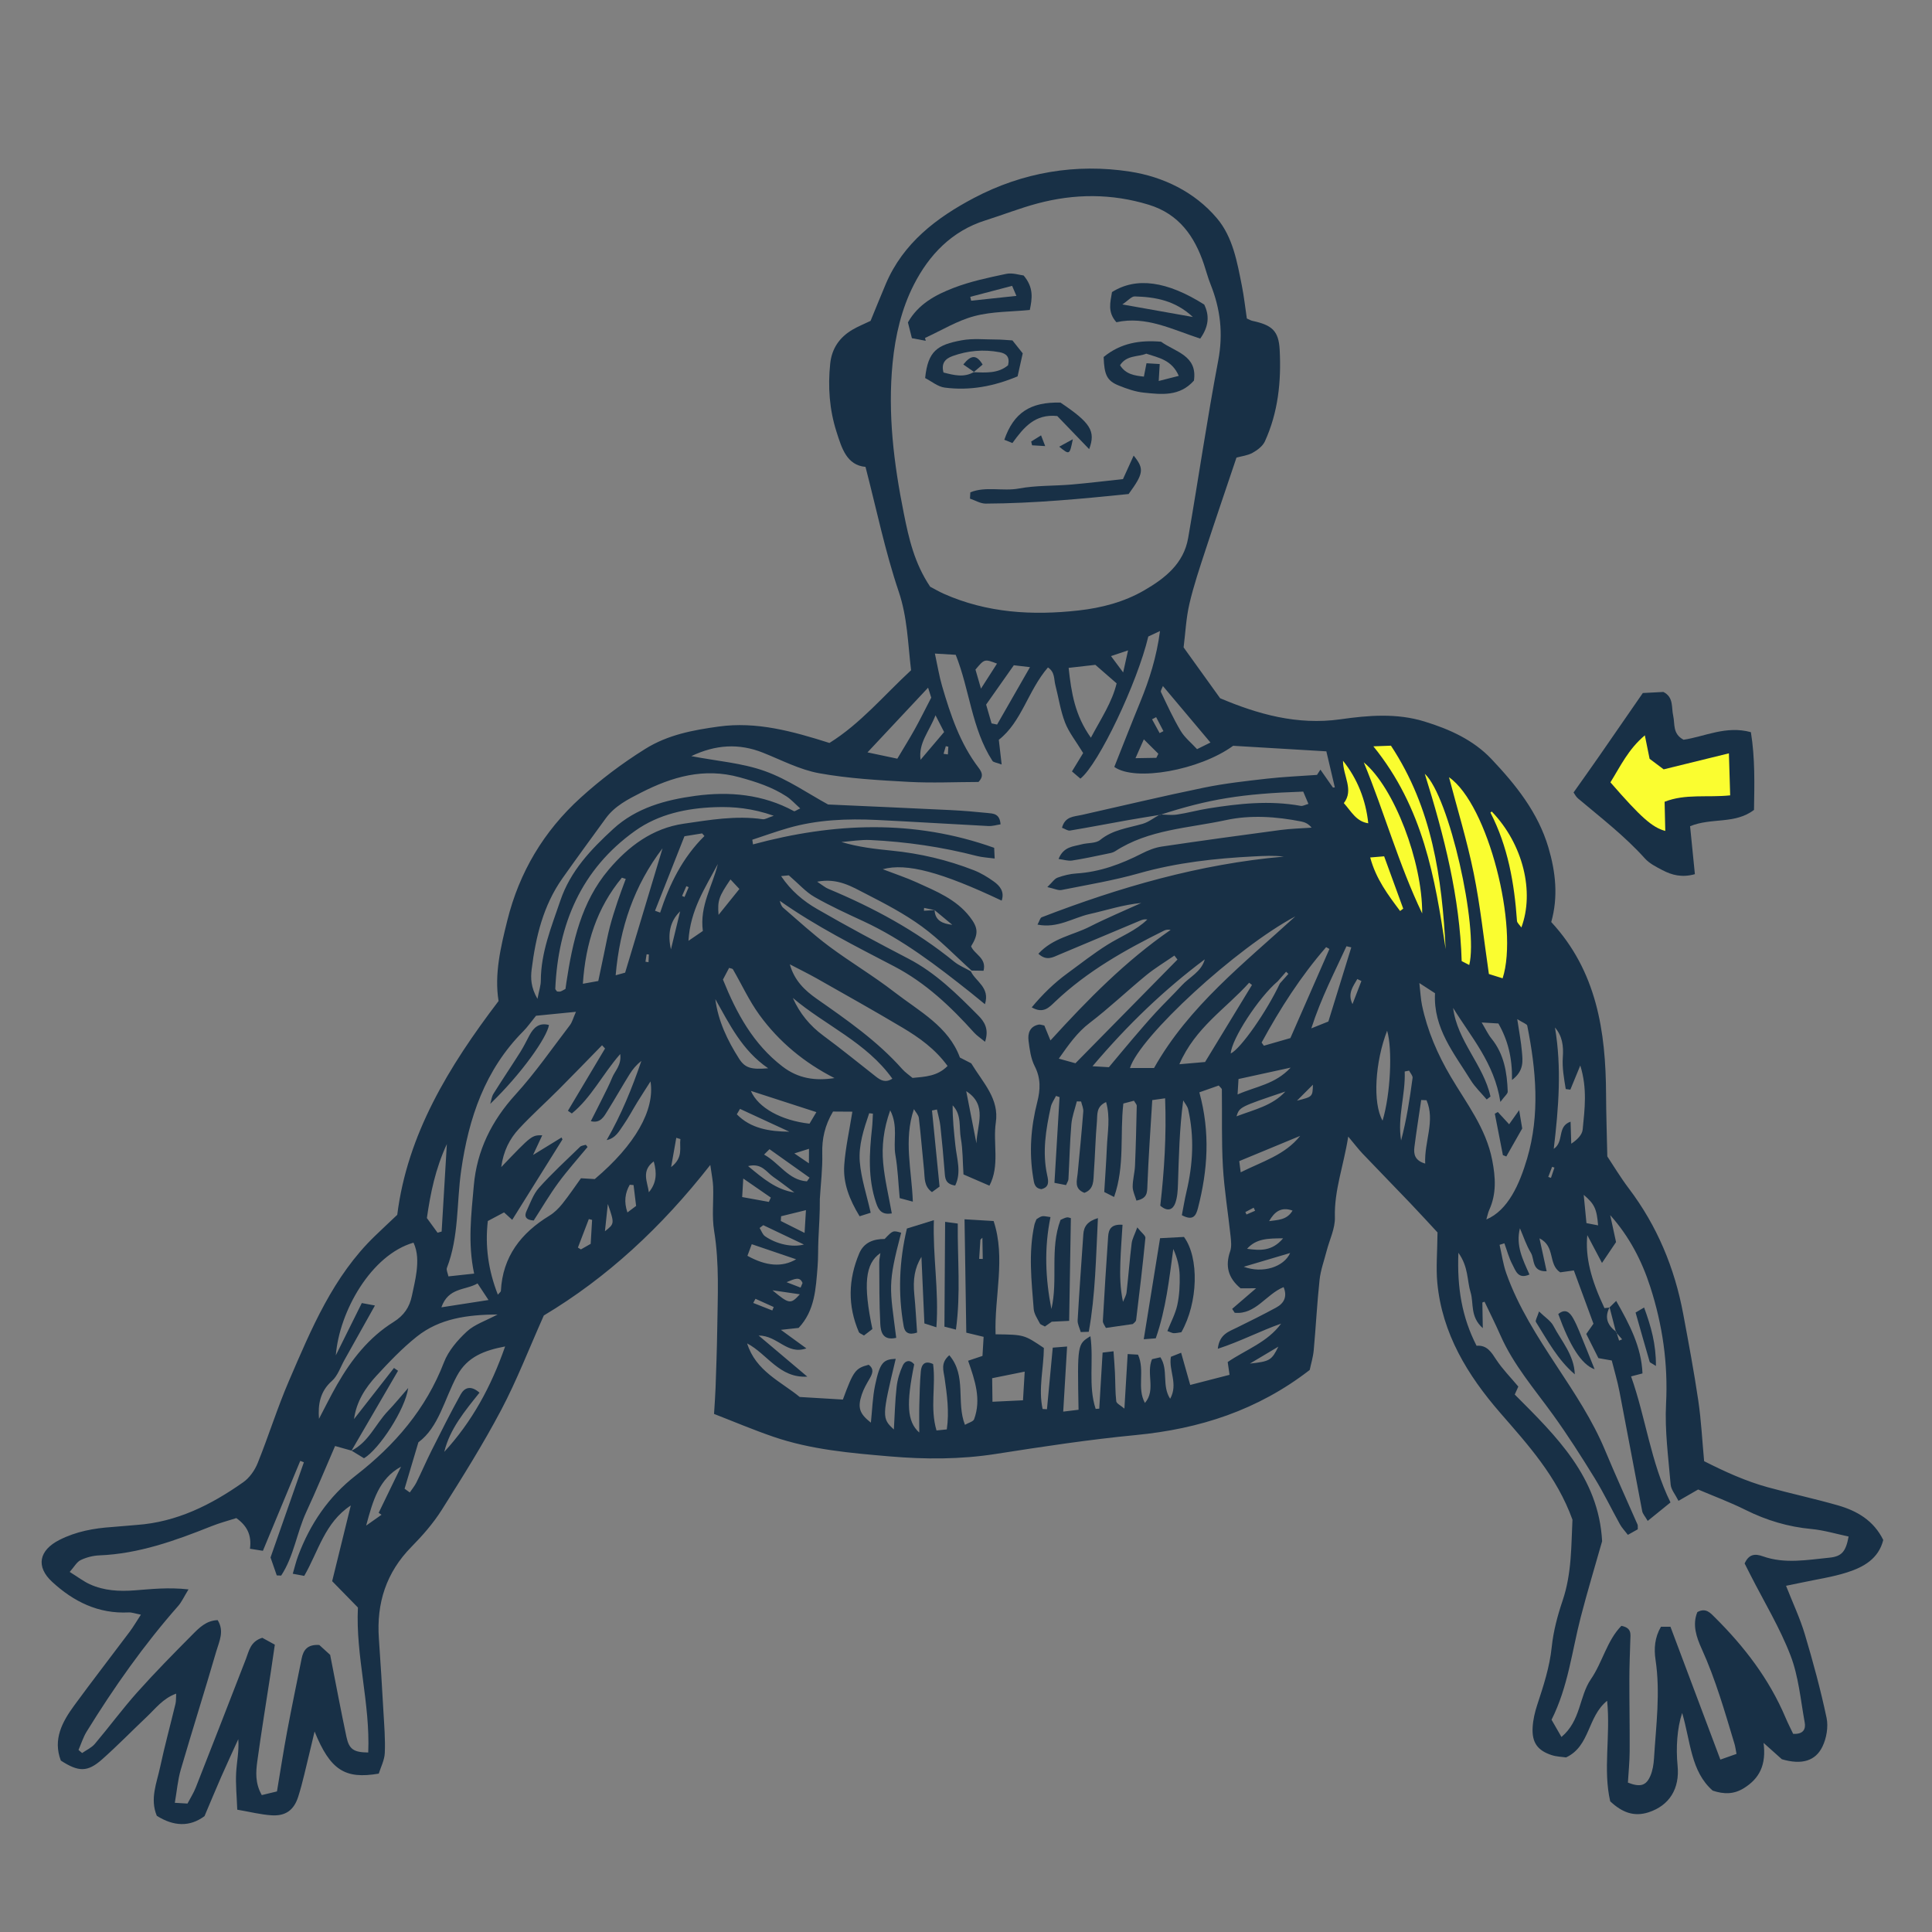 <svg version="1.1" id="svg" xmlns="http://www.w3.org/2000/svg" xmlns:xlink="http://www.w3.org/1999/xlink" x="0px" y="0px"
	 width="200px" height="200px" viewBox="0 0 200 200" enable-background="new 0 0 200 200" xml:space="preserve">
<rect x="0" y="0" width="200" height="200" fill="#808080" stroke="none"/>
<path fill-rule="evenodd" clip-rule="evenodd" fill="#fafd30" class="fill" d="M138.169,75.795c0,0,11.344-1.332,16.515,5.446
	c5.174,6.777,5.092,17.479,2.775,20.798c-2.318,3.319-11.977-1.16-15.666-6.622C138.104,89.956,138.722,77.725,138.169,75.795z"/>
<path class="stroke" fill="#183046"  fill-rule="evenodd" clip-rule="evenodd" d="M56.296,136.178c-1.553,3.483-2.801,6.732-4.416,9.786
	c-1.874,3.543-4.012,6.953-6.154,10.345c-0.873,1.38-1.977,2.644-3.127,3.812c-2.625,2.664-3.638,5.839-3.377,9.506
	c0.176,2.493,0.325,4.989,0.466,7.485c0.083,1.448,0.207,2.901,0.146,4.345c-0.031,0.753-0.422,1.491-0.625,2.148
	c-3.504,0.598-5.019-0.362-6.645-4.364c-0.223,0.941-0.359,1.55-0.511,2.156c-0.385,1.536-0.702,3.093-1.182,4.597
	c-0.447,1.407-1.323,2.016-2.747,1.927c-1.123-0.071-2.232-0.356-3.563-0.583c-0.052-1.419-0.179-2.618-0.116-3.808
	c0.06-1.142,0.316-2.273,0.221-3.491c-0.593,1.304-1.196,2.603-1.773,3.914c-0.562,1.281-1.096,2.576-1.721,4.05
	c-1.537,1.152-3.214,1.058-4.938-0.03c-0.734-1.754-0.011-3.392,0.338-5.027c0.472-2.206,1.068-4.383,1.596-6.578
	c0.068-0.287,0.043-0.596,0.069-1.043c-1.363,0.493-2.128,1.534-3.031,2.388c-1.546,1.463-3.033,2.992-4.623,4.404
	c-1.523,1.351-2.438,1.332-4.287,0.137c-0.837-2.196,0.146-4.011,1.396-5.716c1.873-2.559,3.818-5.067,5.721-7.606
	c0.387-0.517,0.712-1.078,1.173-1.782c-0.599-0.115-0.94-0.248-1.273-0.232c-3.128,0.155-5.689-1.112-7.917-3.167
	c-1.711-1.577-1.36-3.268,0.755-4.339c1.726-0.875,3.554-1.208,5.449-1.336c0.849-0.058,1.696-0.154,2.545-0.214
	c4.154-0.292,7.722-2.083,11.04-4.426c0.646-0.455,1.188-1.229,1.488-1.973c1.137-2.82,2.041-5.739,3.244-8.529
	c2.315-5.37,4.562-10.805,8.896-14.986c0.701-0.676,1.413-1.341,2.31-2.191c1.04-8.31,5.322-15.345,10.488-22.132
	c-0.451-2.774,0.219-5.59,0.909-8.355c1.235-4.962,3.754-9.212,7.578-12.684c2.087-1.895,4.304-3.565,6.696-5.059
	c2.359-1.473,4.962-1.95,7.607-2.315c3.911-0.542,7.625,0.483,11.463,1.698c3.207-1.992,5.656-4.948,8.449-7.526
	c-0.334-2.803-0.376-5.479-1.283-8.155c-1.4-4.138-2.28-8.452-3.434-12.897c-1.951-0.178-2.46-1.942-3-3.628
	c-0.735-2.295-0.904-4.657-0.655-7.056c0.165-1.584,0.973-2.736,2.313-3.523c0.576-0.337,1.201-0.587,1.867-0.908
	c0.512-1.243,1.031-2.539,1.576-3.824c1.799-4.235,5.259-6.861,9.123-8.898c5.043-2.658,10.566-3.597,16.163-2.728
	c3.419,0.53,6.688,2.094,9.004,4.842c1.637,1.943,2.082,4.509,2.569,6.967c0.225,1.131,0.35,2.281,0.516,3.396
	c0.244,0.106,0.402,0.206,0.573,0.243c2.011,0.433,2.721,1.006,2.826,2.999c0.173,3.248-0.156,6.472-1.532,9.479
	c-0.227,0.493-0.777,0.909-1.277,1.184c-0.515,0.283-1.149,0.35-1.663,0.493c-1.079,3.214-2.163,6.376-3.202,9.552
	c-0.604,1.847-1.23,3.694-1.67,5.583c-0.344,1.47-0.411,3.003-0.602,4.514c1.197,1.667,2.436,3.389,3.782,5.263
	c3.881,1.643,7.982,2.81,12.439,2.181c2.909-0.411,5.819-0.661,8.712,0.227c2.604,0.799,5.062,1.906,6.94,3.891
	c2.519,2.664,4.811,5.514,5.888,9.142c0.76,2.564,1.03,5.129,0.297,7.726c4.708,5.085,5.647,11.318,5.675,17.845
	c0.009,2.009,0.079,4.018,0.129,6.418c0.597,0.896,1.35,2.156,2.228,3.318c2.93,3.872,4.738,8.224,5.626,12.971
	c0.558,2.991,1.12,5.984,1.565,8.994c0.301,2.041,0.403,4.112,0.604,6.266c2.155,1.092,4.305,2.072,6.593,2.701
	c2.409,0.661,4.856,1.185,7.257,1.873c1.979,0.568,3.701,1.569,4.693,3.583c-0.49,1.957-2.045,2.812-3.747,3.357
	c-1.501,0.481-3.085,0.706-4.634,1.041c-0.518,0.112-1.038,0.212-1.683,0.345c0.699,1.776,1.45,3.361,1.946,5.023
	c0.853,2.854,1.635,5.736,2.25,8.648c0.195,0.933-0.007,2.109-0.429,2.979c-0.714,1.471-2.118,1.918-4.199,1.306
	c-0.474-0.423-0.995-0.89-1.895-1.694c0.298,2.296-0.436,3.695-2.04,4.689c-1.043,0.646-2.058,0.64-3.224,0.254
	c-2.275-1.996-2.277-5.045-3.163-8.041c-0.518,1.553-0.657,3.604-0.473,5.455c0.239,2.387-0.856,4.128-2.995,4.826
	c-1.515,0.494-2.748,0.021-3.978-1.133c-0.761-3.27,0.044-6.741-0.319-10.408c-2.055,1.646-1.744,4.688-4.247,5.861
	c-0.412-0.06-0.971-0.068-1.48-0.232c-1.477-0.476-2.076-1.31-1.986-2.878c0.044-0.778,0.226-1.567,0.47-2.311
	c0.646-1.969,1.291-3.915,1.507-6.012c0.169-1.625,0.601-3.25,1.127-4.803c0.963-2.84,0.885-5.769,1.019-8.373
	c-1.634-4.514-4.601-7.744-7.49-11.073c-3.358-3.869-6.004-8.183-6.501-13.454c-0.147-1.566,0.004-3.161,0.021-5.209
	c-0.769-0.826-1.779-1.937-2.817-3.024c-1.638-1.717-3.3-3.411-4.936-5.13c-0.447-0.471-0.842-0.995-1.489-1.767
	c-0.479,3.03-1.462,5.564-1.381,8.351c0.034,1.161-0.562,2.34-0.863,3.513c-0.254,0.986-0.614,1.961-0.723,2.964
	c-0.262,2.423-0.382,4.861-0.605,7.289c-0.067,0.717-0.286,1.421-0.415,2.041c-5.389,4.177-11.423,6.107-18.008,6.74
	c-4.851,0.466-9.678,1.202-14.494,1.955c-3.651,0.571-7.303,0.567-10.949,0.255c-4.07-0.348-8.163-0.695-12.065-2.033
	c-2.115-0.725-4.177-1.602-6.148-2.365c0.063-1.065,0.13-1.889,0.158-2.715c0.068-2.009,0.144-4.017,0.172-6.027
	c0.045-3.403,0.234-6.803-0.32-10.201c-0.244-1.487-0.052-3.042-0.101-4.565c-0.019-0.62-0.156-1.235-0.297-2.267
	C68.454,127.08,62.812,132.282,56.296,136.178z M167.326,137.885c0.095,0.297,0.188,0.595,0.282,0.893
	c0.104-0.043,0.21-0.086,0.315-0.129c-0.212-0.245-0.425-0.488-0.635-0.732c-0.223-0.86-0.442-1.719-0.663-2.579
	c0.188-0.184,0.377-0.369,0.682-0.668c1.4,2.458,2.613,4.778,2.723,7.507c-0.465,0.121-0.74,0.193-1.181,0.308
	c1.53,4.312,2.027,8.88,4.08,13.047c-0.855,0.693-1.561,1.264-2.359,1.912c-0.286-0.494-0.516-0.732-0.568-1.004
	c-0.795-4.124-1.552-8.254-2.352-12.375c-0.215-1.112-0.544-2.202-0.801-3.228c-0.655-0.116-1.058-0.186-1.384-0.244
	c-0.453-0.9-0.857-1.709-1.254-2.501c0.277-0.396,0.511-0.729,0.744-1.061c-0.688-1.872-1.355-3.683-2.03-5.515
	c-0.628,0.088-1.083,0.151-1.414,0.197c-1.282-0.835-0.466-2.695-2.145-3.518c0.28,1.282,0.501,2.295,0.742,3.404
	c-1.577,0.058-1.23-1.251-1.63-1.905c-0.48-0.787-0.765-1.69-1.136-2.543c-0.448,1.796,0.302,3.252,0.988,4.786
	c-1.198,0.541-1.439-0.431-1.765-1.034c-0.365-0.684-0.561-1.458-0.832-2.195c-0.166,0.052-0.332,0.104-0.496,0.156
	c0.225,0.983,0.359,1.999,0.693,2.944c1.231,3.479,3.221,6.555,5.229,9.62c1.838,2.801,3.698,5.587,4.998,8.707
	c1.075,2.583,2.241,5.128,3.362,7.693c0.044,0.102,0.013,0.234,0.022,0.486c-0.286,0.161-0.625,0.351-1.023,0.573
	c-0.317-0.415-0.617-0.719-0.816-1.08c-0.887-1.594-1.676-3.246-2.629-4.797c-1.372-2.228-2.78-4.441-4.311-6.562
	c-1.925-2.668-4.094-5.164-5.438-8.217c-0.516-1.174-1.096-2.32-1.645-3.478c-0.075,0.026-0.151,0.054-0.225,0.082
	c0.011,0.761,0.023,1.523,0.044,2.656c-1.342-1.193-0.917-2.58-1.261-3.695c-0.379-1.229-0.203-2.625-1.264-4.107
	c-0.144,3.609,0.361,6.655,1.88,9.623c1.099-0.086,1.536,0.679,2.057,1.469c0.63,0.953,1.451,1.78,2.266,2.757
	c-0.062,0.138-0.198,0.44-0.37,0.824c4.295,4.304,8.692,8.549,9.045,15.184c-0.735,2.596-1.529,5.216-2.215,7.865
	c-0.912,3.531-1.303,7.204-3.02,10.617c0.309,0.537,0.617,1.073,1.026,1.784c2.025-1.702,1.821-4.193,3.042-5.973
	c1.213-1.768,1.669-4.015,3.162-5.531c1.102,0.212,0.941,0.875,0.925,1.479c-0.04,1.338-0.098,2.677-0.098,4.016
	c-0.007,2.499,0.046,4.999,0.03,7.498c-0.006,1.081-0.119,2.16-0.182,3.235c1.273,0.494,1.892,0.336,2.338-0.727
	c0.229-0.548,0.326-1.177,0.363-1.777c0.211-3.403,0.672-6.799,0.158-10.219c-0.172-1.146-0.088-2.304,0.564-3.415
	c0.301,0,0.588,0,0.98,0.001c1.711,4.554,3.411,9.083,5.168,13.755c0.672-0.237,1.151-0.407,1.671-0.59
	c-0.089-0.453-0.122-0.752-0.208-1.037c-1.002-3.323-1.951-6.66-3.394-9.838c-0.541-1.19-0.993-2.497-0.452-3.805
	c0.879-0.485,1.354,0.09,1.816,0.549c3.052,3.03,5.634,6.395,7.319,10.39c0.252,0.596,0.552,1.171,0.784,1.665
	c1.104,0.059,1.311-0.542,1.195-1.179c-0.426-2.33-0.63-4.759-1.47-6.939c-1.108-2.878-2.735-5.556-4.141-8.32
	c-0.215-0.422-0.427-0.844-0.609-1.201c0.443-0.987,1.091-1.024,1.879-0.743c2.273,0.811,4.591,0.371,6.884,0.146
	c1.311-0.127,1.715-0.648,2.002-2.191c-1.275-0.267-2.553-0.657-3.854-0.779c-2.408-0.224-4.644-0.893-6.804-1.97
	c-1.629-0.812-3.344-1.447-4.92-2.119c-0.71,0.409-1.265,0.73-2.033,1.174c-0.338-0.674-0.768-1.162-0.811-1.681
	c-0.233-2.788-0.621-5.596-0.476-8.374c0.215-4.158-0.366-8.154-1.626-12.068c-0.873-2.719-2.179-5.247-4.157-7.453
	c0.225,1.036,0.449,2.072,0.606,2.791c-0.557,0.828-0.951,1.412-1.455,2.158c-0.483-0.914-0.927-1.75-1.521-2.878
	c-0.218,2.269,0.368,4.58,1.778,7.556c0.17-0.023,0.349-0.047,0.514-0.058C166.067,136.419,166.437,137.226,167.326,137.885z
	 M96.747,94.214c-0.361-0.076-0.723-0.152-1.083-0.229c-0.007,0.098-0.015,0.196-0.021,0.294c0.37-0.021,0.739-0.042,1.108-0.063
	c0.045,1.098,0.846,1.409,1.83,1.521C97.97,95.229,97.358,94.721,96.747,94.214z M132.277,101.579
	c-1.975,1.664-4.795,5.992-4.87,7.478c1.027-0.495,3.698-4.3,5.086-7.251c0.293-0.331,0.586-0.661,0.88-0.99
	c-0.079-0.074-0.157-0.147-0.236-0.222C132.851,100.922,132.564,101.25,132.277,101.579z M36.39,150.169
	c-0.554-0.155-1.109-0.311-1.703-0.478c-1.012,2.333-1.938,4.587-2.964,6.792c-1.002,2.151-1.294,4.612-2.616,6.62
	c-0.152-0.006-0.303-0.011-0.456-0.017c-0.224-0.646-0.447-1.29-0.645-1.857c1.175-3.354,2.313-6.604,3.452-9.855
	c-0.125-0.048-0.25-0.096-0.375-0.146c-1.267,3.051-2.533,6.101-3.867,9.311c-0.465-0.075-0.886-0.142-1.339-0.214
	c0.191-1.43-0.313-2.382-1.41-3.173c-0.851,0.273-1.733,0.503-2.574,0.839c-3.745,1.495-7.515,2.856-11.608,3.021
	c-0.657,0.026-1.348,0.206-1.938,0.489c-0.402,0.194-0.659,0.693-1.131,1.224c0.861,0.536,1.435,0.98,2.076,1.274
	c1.479,0.677,3.049,0.756,4.657,0.634c1.726-0.132,3.461-0.332,5.566-0.1c-0.475,0.772-0.706,1.304-1.073,1.72
	c-3.559,4.041-6.646,8.425-9.47,13c-0.36,0.585-0.567,1.265-0.845,1.901c0.125,0.106,0.252,0.212,0.376,0.319
	c0.444-0.312,0.978-0.548,1.317-0.948c1.49-1.763,2.863-3.63,4.4-5.351c1.829-2.046,3.757-4.004,5.692-5.951
	c0.704-0.71,1.446-1.471,2.622-1.507c0.714,1.147,0.155,2.207-0.138,3.21c-1.19,4.097-2.484,8.163-3.679,12.259
	c-0.313,1.078-0.406,2.22-0.618,3.441c0.608,0.037,0.938,0.056,1.312,0.078c0.311-0.594,0.644-1.112,0.862-1.673
	c1.741-4.426,3.466-8.859,5.185-13.294c0.327-0.84,0.459-1.807,1.694-2.194c0.339,0.185,0.789,0.432,1.3,0.712
	c-0.148,1.016-0.275,1.917-0.413,2.814c-0.469,3.074-0.974,6.143-1.397,9.223c-0.157,1.132-0.242,2.306,0.46,3.535
	c0.48-0.116,0.969-0.233,1.571-0.379c0.362-2.16,0.676-4.203,1.055-6.232c0.473-2.518,0.996-5.024,1.502-7.533
	c0.176-0.862,0.586-1.475,1.826-1.394c0.391,0.354,0.913,0.83,1.124,1.022c0.611,3.102,1.113,5.796,1.683,8.476
	c0.274,1.301,0.756,1.618,2.258,1.631c0.216-5.072-1.315-10.005-1.068-15.008c-0.906-0.926-1.707-1.744-2.666-2.726
	c0.617-2.509,1.273-5.173,1.928-7.837c-2.702,1.768-3.348,4.747-4.82,7.288c-0.354-0.066-0.678-0.126-1.186-0.222
	c0.207-0.703,0.342-1.284,0.549-1.837c1.248-3.32,3.144-6.137,5.997-8.353c4.007-3.113,7.243-6.855,9.107-11.7
	c0.46-1.196,1.408-2.294,2.368-3.184c0.794-0.736,1.936-1.099,3.187-1.767c-3.182,0.027-6.01,0.423-8.354,2.283
	c-1.52,1.208-2.88,2.637-4.2,4.071c-1.142,1.243-2.067,2.665-2.312,4.475c1.379-1.764,2.757-3.528,4.135-5.291
	c0.141,0.097,0.281,0.194,0.421,0.292c-1.605,2.757-3.212,5.514-4.817,8.271V150.169z M100.577,100.472
	c-1.704-1.534-3.301-3.214-5.143-4.559c-1.805-1.317-3.82-2.37-5.817-3.393c-1.441-0.738-2.904-1.654-5.025-1.247
	c0.562,0.366,0.827,0.601,1.136,0.731c4.677,1.954,9.102,4.331,13.048,7.548c0.507,0.414,1.145,0.667,1.721,0.994
	c0.494,1.063,2.015,1.667,1.463,3.409c-0.57-0.464-1.024-0.843-1.487-1.21c-3.49-2.768-7.012-5.485-11.09-7.377
	c-1.715-0.795-3.441-1.581-5.076-2.52c-0.893-0.512-1.605-1.335-2.649-2.233c0.057-0.005-0.276,0.027-0.801,0.078
	c1.046,1.548,2.323,2.594,3.72,3.401c3.111,1.801,6.287,3.496,9.477,5.156c2.81,1.464,5.012,3.651,7.2,5.856
	c0.618,0.623,1.165,1.394,0.719,2.738c-0.485-0.401-0.853-0.634-1.132-0.945c-2.42-2.691-5.014-5.157-8.262-6.854
	c-4.03-2.104-8.101-4.144-11.857-6.794c0.072,0.278,0.166,0.557,0.357,0.721c1.569,1.35,3.097,2.759,4.751,3.994
	c2.2,1.641,4.578,3.047,6.746,4.726c2.576,1.994,5.618,3.561,6.794,6.785c0.555,0.284,0.979,0.5,1.171,0.599
	c1.257,2.057,2.909,3.674,2.545,6.131c-0.315,2.146,0.438,4.437-0.66,6.534c-1.048-0.455-1.878-0.813-2.687-1.164
	c-0.086-1.311-0.06-2.543-0.273-3.732c-0.206-1.145,0.109-2.431-0.848-3.421c-0.014,1.395,0.137,2.767,0.282,4.14
	c0.145,1.387,0.649,2.798-0.02,4.164c-1.048-0.16-1.042-0.778-1.09-1.406c-0.124-1.581-0.268-3.161-0.44-4.738
	c-0.064-0.582-0.236-1.153-0.359-1.729c-0.17,0.035-0.34,0.069-0.511,0.104c0.258,2.589,0.515,5.179,0.783,7.877
	c-0.22,0.16-0.491,0.356-0.787,0.57c-0.841-0.608-0.735-1.45-0.812-2.213c-0.187-1.818-0.331-3.64-0.544-5.455
	c-0.039-0.322-0.336-0.615-0.513-0.921c-1.079,3.197-0.228,6.298-0.111,9.577c-0.582-0.156-0.946-0.253-1.36-0.364
	c-0.146-1.553-0.191-3.021-0.443-4.453c-0.255-1.444,0.311-2.986-0.539-4.637c-0.694,1.957-0.888,3.717-0.726,5.47
	c0.157,1.708,0.57,3.392,0.891,5.205c-0.988,0.15-1.344-0.263-1.622-1.083c-0.869-2.563-0.709-5.159-0.424-7.772
	c0.053-0.489,0.062-0.984,0.09-1.476c-0.127-0.014-0.255-0.028-0.384-0.042c-0.556,1.63-1.118,3.317-0.973,5.041
	c0.143,1.715,0.709,3.394,1.127,5.261c-0.282,0.089-0.697,0.221-1.147,0.363c-1.055-1.728-1.725-3.441-1.59-5.304
	c0.129-1.792,0.53-3.565,0.841-5.522c-0.814-0.005-1.454-0.009-2.003-0.013c-0.857,1.448-1.152,2.823-1.113,4.342
	c0.039,1.566-0.158,3.14-0.252,4.71c0.014,1.393-0.08,2.773-0.146,4.155c-0.047,0.959-0.01,1.923-0.089,2.878
	c-0.183,2.241-0.272,4.523-1.96,6.312c-0.534,0.059-1.034,0.113-1.835,0.201c0.994,0.723,1.729,1.258,2.638,1.919
	c-2.024,0.702-2.936-1.319-4.945-1.333c1.896,1.6,3.47,2.929,5.041,4.257c-2.896,0.175-4.129-2.336-6.23-3.44
	c0.89,2.868,3.517,3.958,5.441,5.546c1.626,0.097,3.068,0.183,4.471,0.267c1.095-2.974,1.295-3.24,2.669-3.601
	c0.59,0.436,0.401,0.911,0.101,1.432c-0.306,0.526-0.619,1.063-0.81,1.636c-0.462,1.385-0.236,2,0.939,2.924
	c0.14-1.302,0.171-2.626,0.442-3.901c0.49-2.311,0.836-2.658,2.129-2.706c-1.438,6.007-1.443,6.159-0.191,7.313
	c0.091-1.534,0.121-2.981,0.285-4.413c0.088-0.764,0.321-1.542,0.65-2.237c0.224-0.472,0.738-0.626,1.168-0.087
	c-0.824,4.051-0.754,5.916,0.525,7.054c0.001-1.106-0.018-1.992,0.006-2.876c0.031-1.157,0.052-2.316,0.156-3.467
	c0.063-0.676,0.391-1.162,1.27-0.746c0.298,2.244-0.333,4.571,0.354,6.874c0.438-0.045,0.715-0.074,1.065-0.11
	c0.269-1.859,0.015-3.598-0.231-5.337c-0.104-0.749-0.443-1.538,0.489-2.341c1.819,2.126,0.696,4.852,1.619,7.204
	c0.391-0.227,0.859-0.333,0.949-0.577c0.763-2.062,0.084-4.035-0.62-6.057c0.606-0.204,1.092-0.366,1.487-0.499
	c0.042-0.708,0.077-1.291,0.118-1.976c-0.662-0.16-1.265-0.305-1.794-0.432c-0.062-3.952-0.119-7.794-0.182-11.736
	c0.879,0.052,1.758,0.104,3.01,0.179c1.274,3.836,0.063,7.82,0.204,11.727c2.956,0.038,2.956,0.038,4.999,1.415
	c-0.017,2.08-0.587,4.213-0.132,6.317c0.151,0.008,0.301,0.017,0.452,0.025c0.196-2.076,0.39-4.152,0.599-6.376
	c0.565-0.045,0.983-0.078,1.485-0.117c-0.137,2.293-0.262,4.39-0.401,6.74c0.673-0.082,1.141-0.14,1.587-0.194
	c-0.126-6.786-0.126-6.786,1.229-7.612c0.358,2.551-0.252,5.135,0.543,7.525c0.124-0.009,0.248-0.017,0.371-0.025
	c0.113-1.899,0.227-3.798,0.346-5.805c0.28-0.033,0.608-0.073,1.131-0.136c0.056,0.833,0.119,1.54,0.15,2.249
	c0.044,0.975,0.021,1.956,0.132,2.923c0.027,0.237,0.456,0.427,0.845,0.765c0.124-2.073,0.227-3.806,0.338-5.65
	c0.373,0.021,0.754,0.044,1.072,0.063c0.744,1.667-0.145,3.438,0.715,5c1.162-1.359,0.101-3.022,0.733-4.531
	c0.261-0.06,0.583-0.134,0.868-0.199c0.854,1.32,0.12,2.913,1.009,4.296c0.858-1.541-0.167-2.908,0.077-4.345
	c0.31-0.122,0.621-0.246,1.059-0.419c0.322,1.137,0.613,2.168,0.942,3.333c1.413-0.364,2.746-0.707,4.07-1.048
	c-0.068-0.484-0.126-0.877-0.19-1.325c1.896-1.292,4.121-2.045,5.53-3.975c-2.172,0.76-4.197,1.837-6.555,2.604
	c0.164-1.503,1.133-1.776,1.979-2.193c1.364-0.673,2.729-1.348,4.065-2.075c0.825-0.448,1.167-1.14,0.769-2.114
	c-1.815,0.727-2.889,2.87-5.063,2.656c-0.088-0.135-0.175-0.27-0.263-0.405c0.764-0.658,1.529-1.316,2.478-2.133
	c-0.753,0.002-1.218,0.004-1.607,0.006c-1.305-1.084-1.602-2.318-1.079-3.833c0.167-0.484,0.097-1.076,0.039-1.608
	c-0.254-2.389-0.652-4.767-0.789-7.162c-0.152-2.657-0.074-5.326-0.108-7.99c-0.001-0.089-0.137-0.175-0.326-0.402
	c-0.638,0.225-1.331,0.469-2.005,0.707c1.146,4.168,0.863,8.068-0.138,11.962c-0.211,0.826-0.51,1.372-1.673,0.757
	c0.158-0.808,0.288-1.628,0.479-2.434c0.67-2.829,0.827-5.667,0.175-8.518c-0.076-0.332-0.338-0.623-0.512-0.933
	c-0.394,2.959-0.451,5.816-0.545,8.673c-0.021,0.66-0.058,1.354-0.279,1.962c-0.232,0.638-0.756,0.954-1.551,0.264
	c0.412-3.584,0.647-7.272,0.5-11.116c-0.552,0.077-0.928,0.13-1.331,0.187c-0.181,3.026-0.393,5.937-0.503,8.849
	c-0.027,0.736-0.006,1.327-1.135,1.554c-0.139-0.481-0.386-0.953-0.388-1.425c-0.004-0.726,0.209-1.451,0.24-2.18
	c0.089-2.066,0.136-4.135,0.181-6.203c0.002-0.148-0.159-0.3-0.288-0.53c-0.338,0.089-0.663,0.175-1.099,0.289
	c-0.368,3.204,0.17,6.464-0.958,9.674c-0.437-0.22-0.735-0.372-1.019-0.514c0.096-1.6,0.207-3.112,0.271-4.627
	c0.063-1.525,0.377-3.07-0.08-4.685c-1.053,0.474-0.888,1.312-0.947,1.973c-0.156,1.761-0.191,3.533-0.318,5.297
	c-0.059,0.815,0.047,1.752-0.983,2.127c-1.095-0.425-0.763-1.269-0.691-2.035c0.2-2.126,0.411-4.251,0.577-6.38
	c0.026-0.338-0.146-0.691-0.224-1.039c-0.147-0.004-0.296-0.008-0.443-0.012c-0.197,0.795-0.503,1.582-0.569,2.388
	c-0.157,1.884-0.196,3.778-0.3,5.667c-0.008,0.167-0.129,0.328-0.249,0.611c-0.368-0.072-0.734-0.143-1.199-0.233
	c0.181-3.037,0.354-5.956,0.529-8.874c-0.124-0.041-0.246-0.083-0.367-0.125c-0.186,0.378-0.453,0.738-0.539,1.137
	c-0.509,2.333-0.9,4.677-0.375,7.069c0.135,0.614,0.252,1.241-0.604,1.446c-0.728-0.103-0.752-0.639-0.847-1.207
	c-0.435-2.636-0.234-5.234,0.422-7.802c0.327-1.28,0.381-2.467-0.261-3.716c-0.403-0.786-0.528-1.746-0.64-2.644
	c-0.095-0.761,0.13-1.478,1.046-1.665c0.163-0.033,0.347,0.053,0.589,0.096c0.174,0.424,0.352,0.856,0.634,1.543
	c3.877-4.254,7.791-8.24,12.444-11.445c-0.257-0.047-0.482-0.024-0.672,0.07c-4.055,2.008-7.979,4.218-11.293,7.366
	c-0.605,0.574-1.202,1.282-2.418,0.584c1.128-1.356,2.318-2.517,3.678-3.511c1.377-1.008,2.723-2.07,4.166-2.974
	c1.378-0.864,2.933-1.448,4.125-2.612c-0.285-0.045-0.51,0.018-0.721,0.107c-2.812,1.178-5.625,2.356-8.434,3.543
	c-0.65,0.275-1.287,0.667-2.124-0.101c1.493-1.641,3.569-1.918,5.299-2.798c1.749-0.889,3.563-1.645,5.351-2.459
	c-1.867,0.175-3.588,0.751-5.351,1.146c-1.719,0.386-3.315,1.508-5.392,1.094c0.21-0.379,0.273-0.698,0.436-0.76
	c8.089-3.122,16.363-5.516,25.062-6.282c-1.038-0.124-2.052-0.072-3.067-0.021c-4.027,0.204-8.008,0.64-11.917,1.748
	c-2.628,0.745-5.34,1.196-8.024,1.73c-0.349,0.07-0.754-0.144-1.473-0.301c0.509-0.485,0.737-0.86,1.059-0.977
	c0.625-0.226,1.298-0.393,1.961-0.434c2.425-0.151,4.627-0.974,6.764-2.064c0.646-0.33,1.355-0.615,2.066-0.72
	c4.095-0.607,8.197-1.171,12.302-1.716c1.062-0.141,2.138-0.163,3.208-0.24c-0.323-0.395-0.68-0.561-1.056-0.635
	c-2.599-0.513-5.255-0.702-7.829-0.145c-3.875,0.838-7.975,0.955-11.457,3.223c-0.245,0.16-0.574,0.207-0.872,0.268
	c-1.193,0.245-2.387,0.509-3.591,0.692c-0.406,0.063-0.845-0.09-1.393-0.161c0.527-1.307,1.534-1.282,2.375-1.513
	c0.643-0.176,1.469-0.081,1.93-0.456c1.31-1.065,2.884-1.232,4.396-1.669c0.637-0.184,1.196-0.642,1.802-0.967
	c0.59,0.007,1.193,0.091,1.77,0.005c1.078-0.16,2.136-0.457,3.213-0.629c3.183-0.509,6.376-0.856,9.595-0.267
	c0.196,0.036,0.425-0.106,0.787-0.207c-0.216-0.512-0.388-0.918-0.539-1.272c-6.354,0.214-9.773,0.774-14.797,2.401
	c-1.138,0.188-2.277,0.364-3.413,0.566c-1.977,0.353-3.948,0.735-5.928,1.064c-0.238,0.04-0.52-0.174-0.834-0.289
	c0.317-1.192,1.249-1.147,2.042-1.326c4.219-0.949,8.425-1.956,12.66-2.826c2.141-0.44,4.325-0.681,6.5-0.928
	c1.726-0.197,3.461-0.266,5.195-0.391c0.119-0.182,0.236-0.364,0.355-0.546c0.433,0.619,0.863,1.237,1.296,1.855
	c0.065-0.005,0.132-0.01,0.197-0.015c-0.295-1.249-0.587-2.496-0.878-3.733c-3.333-0.199-6.531-0.389-9.648-0.575
	c-3.481,2.533-10.146,3.73-12.303,2.188c0.889-2.232,1.77-4.494,2.691-6.739c0.941-2.298,1.688-4.644,2.04-7.327
	c-0.562,0.263-0.923,0.432-1.212,0.566c-1.126,4.771-5.151,13.234-7.028,14.712c-0.27-0.231-0.56-0.477-0.873-0.746
	c0.494-0.812,0.925-1.521,1.158-1.903c-0.752-1.235-1.48-2.135-1.876-3.162c-0.479-1.238-0.668-2.588-1.004-3.884
	c-0.157-0.602-0.031-1.336-0.766-1.814c-2.06,2.384-2.717,5.644-5.085,7.488c0.102,0.892,0.187,1.618,0.294,2.558
	c-0.533-0.203-0.855-0.22-0.957-0.379c-2.153-3.34-2.354-7.374-3.799-10.976c-0.7-0.042-1.329-0.08-2.155-0.129
	c0.272,1.25,0.442,2.328,0.746,3.367c0.872,2.985,1.858,5.934,3.772,8.447c0.404,0.529,0.521,0.928-0.003,1.478
	c-2.383,0.005-4.818,0.122-7.241-0.01c-3.094-0.17-6.213-0.344-9.252-0.893c-2-0.361-3.893-1.359-5.812-2.124
	c-2.507-0.998-4.91-0.842-7.427,0.353c2.69,0.518,5.278,0.708,7.628,1.554c2.38,0.855,4.523,2.359,6.533,3.452
	c4.381,0.198,8.524,0.375,12.664,0.578c1.279,0.063,2.558,0.169,3.831,0.301c0.579,0.06,1.279,0.043,1.357,1.176
	c-0.408,0.061-0.834,0.196-1.253,0.175c-3.838-0.196-7.674-0.441-11.512-0.627c-3.118-0.151-6.222-0.033-9.245,0.842
	c-1.242,0.359-2.46,0.8-3.688,1.203c0.024,0.161,0.048,0.322,0.071,0.483c8.358-2.254,16.668-2.613,24.967,0.354
	c0.015,0.308,0.029,0.595,0.052,1.108c-0.684-0.093-1.275-0.116-1.835-0.261c-3.616-0.937-7.294-1.473-11.019-1.654
	c-0.999-0.048-2.011,0.131-3.016,0.205c1.742,0.521,3.472,0.722,5.205,0.893c2.931,0.289,5.772,0.96,8.513,2.031
	c0.73,0.286,1.426,0.708,2.065,1.167c0.633,0.454,1.124,1.052,0.811,1.978c-6.198-2.934-9.844-3.933-12.31-3.251
	c1.312,0.503,2.451,0.876,3.534,1.371c1.993,0.909,4.057,1.732,5.467,3.544c0.901,1.158,0.923,1.789,0.144,3.066
	c0.347,0.846,1.626,1.2,1.29,2.528C101.396,100.483,100.986,100.477,100.577,100.472z M96.291,60.737
	c0.43,0.224,0.903,0.505,1.4,0.726c4.484,1.997,9.209,2.268,13.985,1.729c2.355-0.265,4.684-0.867,6.777-2.082
	c2.163-1.253,4.085-2.773,4.544-5.412c1.063-6.124,1.956-12.281,3.115-18.386c0.523-2.767,0.23-5.319-0.792-7.869
	c-0.271-0.676-0.453-1.388-0.687-2.08c-0.977-2.911-2.587-5.209-5.71-6.167c-3.84-1.175-7.687-1.159-11.527-0.134
	c-1.823,0.486-3.587,1.185-5.389,1.752c-3.484,1.098-5.833,3.573-7.409,6.664c-1.267,2.483-1.914,5.245-2.194,8.07
	c-0.522,5.28,0.126,10.455,1.162,15.618C94.085,55.75,94.653,58.293,96.291,60.737z M62.634,108.54
	c-0.102-0.111-0.207-0.224-0.311-0.335c-1.48,1.514-2.949,3.04-4.447,4.54c-1.376,1.38-2.834,2.683-4.157,4.111
	c-0.96,1.037-1.604,2.289-1.831,3.961c3.156-3.3,3.156-3.3,4.246-3.294c-0.272,0.583-0.539,1.149-0.954,2.04
	c1.201-0.737,2.077-1.273,2.952-1.811c0.029,0.067,0.061,0.135,0.093,0.202c-1.717,2.747-3.433,5.494-5.201,8.324
	c-0.353-0.322-0.638-0.582-0.845-0.771c-0.614,0.327-1.119,0.594-1.68,0.892c-0.298,2.573,0.043,5.086,1.038,7.625
	c0.185-0.22,0.311-0.3,0.314-0.385c0.182-3.561,2.085-5.996,5.021-7.79c0.508-0.308,0.959-0.757,1.333-1.223
	c0.701-0.876,1.328-1.812,1.935-2.653c0.676,0.041,1.087,0.065,1.428,0.085c4.186-3.532,6.241-7.158,5.771-10.11
	c-0.455,0.716-0.917,1.427-1.364,2.148c-0.479,0.778-0.903,1.592-1.424,2.341c-0.445,0.638-0.82,1.396-1.749,1.585
	c1.509-2.622,2.629-5.368,3.592-8.197c-0.511,0.401-0.9,0.864-1.215,1.372c-0.771,1.244-1.493,2.517-2.266,3.761
	c-0.387,0.626-0.757,1.359-1.751,1.106c0.43-0.85,0.819-1.602,1.195-2.363c0.35-0.71,0.72-1.415,1.016-2.147
	c0.287-0.709,0.985-1.292,0.831-2.439c-1.857,2.124-2.999,4.523-5.01,6.151c-0.135-0.093-0.269-0.186-0.403-0.278
	C60.072,112.838,61.353,110.688,62.634,108.54z M154.295,113.511c-0.13,0.102-0.261,0.205-0.392,0.307
	c-0.556-0.662-1.203-1.268-1.654-1.995c-1.719-2.782-3.895-5.384-3.696-9.004c-0.476-0.31-0.896-0.583-1.622-1.053
	c0.117,1.004,0.143,1.661,0.274,2.295c0.555,2.649,1.61,5.086,2.989,7.42c1.629,2.758,3.64,5.32,4.277,8.605
	c0.348,1.787,0.459,3.478-0.305,5.164c-0.124,0.275-0.179,0.581-0.301,0.99c2.252-0.947,3.445-3.673,4.223-6.314
	c1.34-4.559,0.929-9.164,0.013-13.743c-0.036-0.181-0.424-0.292-1.037-0.683c0.203,1.365,0.396,2.341,0.479,3.325
	c0.083,0.968,0.259,2.01-1.021,2.973c0.037-2.287-0.428-4.127-1.411-5.847c-0.55-0.033-1.017-0.061-1.73-0.104
	c0.406,0.673,0.657,1.221,1.022,1.674c1.299,1.607,1.607,3.508,1.675,5.475c0.007,0.235-0.327,0.481-0.761,1.076
	c-0.621-4.046-3.051-6.723-4.891-9.734C150.85,107.763,153.567,110.227,154.295,113.511z M49.082,131.843
	c-0.673-3.156-0.295-6.132-0.035-9.099c0.317-3.642,1.841-6.716,4.324-9.444c2.04-2.24,3.774-4.757,5.622-7.17
	c0.244-0.319,0.345-0.747,0.629-1.388c-1.582,0.157-2.94,0.292-4.134,0.41c-0.541,0.664-0.886,1.17-1.312,1.598
	c-3.974,3.991-5.658,8.988-6.435,14.413c-0.481,3.36-0.22,6.831-1.476,10.083c-0.086,0.224,0.091,0.551,0.156,0.884
	C47.292,132.037,48.065,131.954,49.082,131.843z M55.638,103.402c0.166-0.867,0.345-1.374,0.347-1.879
	c0.007-2.935,1.104-5.588,2.024-8.299c1.039-3.065,3.168-5.294,5.464-7.404c2.397-2.203,5.426-3.017,8.515-3.435
	c3.515-0.475,6.989-0.164,10.202,1.586c0.084,0.046,0.282-0.118,0.649-0.283c-0.545-0.484-0.939-0.931-1.422-1.245
	c-1.49-0.972-3.138-1.504-4.865-1.979c-3.695-1.016-6.98-0.047-10.193,1.59c-1.351,0.687-2.725,1.386-3.652,2.662
	c-1.503,2.064-3.012,4.123-4.484,6.208c-1.992,2.82-2.766,6.068-3.186,9.42C54.921,101.27,54.956,102.215,55.638,103.402z
	 M33.022,146.873c0.625-1.187,1.215-2.394,1.883-3.556c1.474-2.569,3.289-4.876,5.823-6.457c1.098-0.684,1.671-1.546,1.914-2.731
	c0.172-0.836,0.381-1.669,0.482-2.515c0.121-1.008,0.126-2.025-0.317-2.975c-4.377,1.259-7.682,7.107-8.044,11.666
	c0.913-1.836,1.792-3.604,2.691-5.414c0.562,0.105,0.941,0.176,1.36,0.254c-1.094,1.953-2.12,3.791-3.15,5.626
	c-0.418,0.744-0.699,1.649-1.306,2.184C33.129,144.041,32.907,145.398,33.022,146.873z M81.763,99.827
	c0.464,1.672,1.545,2.7,2.779,3.566c3.139,2.198,6.284,4.377,8.852,7.272c0.314,0.355,0.723,0.626,1.073,0.922
	c1.317-0.126,2.574-0.169,3.625-1.238c-1.294-1.772-2.93-2.932-4.646-3.955c-2.926-1.742-5.898-3.408-8.862-5.087
	C83.659,100.784,82.703,100.319,81.763,99.827z M155.552,101.274c1.698-5.265-1.5-18.004-5.552-20.816
	c0.843,3.219,1.864,6.538,2.555,9.924c0.687,3.378,1.044,6.824,1.574,10.447C154.446,100.929,155,101.102,155.552,101.274z
	 M80.097,84.447c-2.223-0.78-4.152-0.956-6.062-0.889c-2.952,0.105-5.859,0.716-8.299,2.458c-5.573,3.98-7.958,9.65-8.253,16.335
	c-0.005,0.093,0.12,0.19,0.185,0.287c0.121,0.002,0.251,0.034,0.356-0.002c0.166-0.057,0.318-0.16,0.515-0.263
	c0.032-0.232,0.062-0.469,0.098-0.706c0.639-4.187,1.546-8.295,4.37-11.636c2.048-2.424,4.535-4.292,7.776-4.763
	c2.703-0.393,5.417-0.865,8.176-0.462C79.201,84.841,79.472,84.652,80.097,84.447z M43.312,149.308
	c-0.544,1.823-0.986,3.313-1.43,4.804c0.18,0.129,0.359,0.257,0.54,0.386c0.234-0.347,0.508-0.673,0.691-1.044
	c0.538-1.09,1.018-2.21,1.563-3.296c0.98-1.949,1.956-3.902,3.014-5.81c0.387-0.701,1.039-0.977,1.947-0.179
	c-1.516,1.904-3.068,3.745-3.646,6.127c2.858-3.106,4.839-6.723,6.299-10.911c-2.136,0.404-3.91,1.062-4.97,3.015
	C45.995,144.843,45.44,147.733,43.312,149.308z M119.467,110.558c3.618-6.422,9.341-10.854,14.627-15.696
	c-6.118,3.255-16.099,12.441-17.122,15.701C117.726,110.562,118.447,110.56,119.467,110.558z M74.84,101.406
	c1.409,3.499,3.129,6.661,6.15,8.989c1.653,1.274,3.427,1.511,5.396,1.208c-3.115-1.584-5.736-3.745-7.765-6.533
	c-1.068-1.466-1.835-3.151-2.749-4.729c-0.041-0.071-0.196-0.075-0.396-0.144C75.267,100.595,75.05,101.006,74.84,101.406z
	 M121.891,99.333c-0.104-0.138-0.211-0.276-0.318-0.414c-0.979,0.677-2.007,1.292-2.926,2.044c-1.97,1.615-3.819,3.384-5.843,4.927
	c-1.291,0.986-2.159,2.23-3.197,3.7c0.718,0.198,1.267,0.35,1.723,0.477C114.931,106.407,118.411,102.87,121.891,99.333z
	 M113.391,68.824c-0.853,0.097-1.731,0.197-2.766,0.313c0.281,2.578,0.646,4.912,2.304,7.228c1.06-1.995,2.188-3.655,2.664-5.623
	C114.855,70.1,114.222,69.548,113.391,68.824z M141.179,78.92c2.131,5.177,3.624,10.592,6.045,15.639
	C147.247,89.218,144.333,81.524,141.179,78.92z M149.654,98.253c-0.38-7.362-1.382-14.575-5.663-21.061
	c-0.47,0.018-0.943,0.035-1.82,0.068C147.315,83.599,148.565,90.879,149.654,98.253z M152.096,99.896
	c0.966-3.878-2.077-17.462-4.603-19.796c2.031,6.502,3.624,12.789,3.82,19.394C151.575,99.627,151.825,99.757,152.096,99.896z
	 M163.59,110.3c-0.429,1.041-0.729,1.771-1.028,2.501c-0.159-0.021-0.316-0.043-0.477-0.063c-0.178-1.096-0.383-2.189-0.301-3.324
	c0.081-1.118-0.049-2.166-0.814-3.046c0.703,4.148,0.384,8.277-0.127,12.562c1.111-0.74,0.305-2.32,1.742-2.814
	c0.026,0.863,0.049,1.572,0.071,2.28c0.607-0.401,1.128-0.911,1.182-1.465C164.045,114.821,164.332,112.689,163.59,110.3z
	 M133.58,107.462c1.42-3.238,2.729-6.23,4.042-9.223c-0.113-0.063-0.227-0.128-0.34-0.191c-2.629,3.02-4.772,6.368-6.68,9.877
	c0.078,0.109,0.158,0.218,0.236,0.327C131.736,107.993,132.636,107.734,133.58,107.462z M124.749,109.938
	c1.726-2.835,3.289-5.405,4.854-7.975c-0.098-0.078-0.196-0.154-0.294-0.231c-2.388,2.67-5.578,4.628-7.222,8.438
	C123.198,110.073,124.019,110.001,124.749,109.938z M64.714,100.688c1.356-4.512,2.615-8.693,3.873-12.874
	c-2.939,3.851-4.428,8.209-4.854,13.146C64.256,100.814,64.585,100.723,64.714,100.688z M113.097,110.376
	c0.816,0.048,1.217,0.072,1.695,0.101c0.818-0.977,1.631-1.963,2.46-2.935c0.794-0.927,1.586-1.855,2.411-2.751
	c0.869-0.941,1.797-1.826,2.662-2.77c0.812-0.884,2.038-1.411,2.393-2.709C120.521,102.455,116.767,106.044,113.097,110.376z
	 M61.934,101.552c0.238-1.135,0.424-2.028,0.613-2.92c0.188-0.894,0.352-1.795,0.582-2.678c0.229-0.884,0.511-1.755,0.8-2.623
	c0.262-0.788,0.564-1.563,0.849-2.344c-0.134-0.043-0.267-0.085-0.4-0.128c-2.584,3.122-3.76,6.767-4.04,10.981
	C60.997,101.722,61.44,101.642,61.934,101.552z M82.073,103.307c0.707,1.587,1.756,2.872,3.16,3.906
	c1.85,1.362,3.629,2.818,5.438,4.234c0.49,0.385,0.99,0.677,1.705,0.218C89.686,107.897,85.435,106.155,82.073,103.307z
	 M92.891,78.538c0.657-1.105,1.257-2.063,1.806-3.05c0.551-0.992,1.052-2.012,1.705-3.269c-0.051-0.156-0.188-0.593-0.326-1.031
	c-2.105,2.246-4.132,4.41-6.273,6.697C90.8,78.096,91.674,78.281,92.891,78.538z M154.427,84.01c-0.048,0.038-0.142,0.1-0.137,0.11
	c1.813,3.517,2.473,7.312,2.747,11.206c0.014,0.209,0.261,0.404,0.455,0.685C158.854,92.36,157.7,87.411,154.427,84.01z
	 M102.646,74.885c0.19,0.04,0.383,0.08,0.574,0.12c1.092-1.908,2.187-3.817,3.404-5.942c-0.794-0.093-1.246-0.146-1.674-0.196
	c-0.976,1.385-1.88,2.671-2.867,4.072C102.253,73.528,102.448,74.207,102.646,74.885z M143.123,116.008
	c0.827-2.738,1.041-7.382,0.472-9.31C142.352,109.917,142.077,114.175,143.123,116.008z M46.258,118.432
	c-1.198,2.595-1.696,5.087-2.067,7.659c0.383,0.527,0.745,1.023,1.105,1.519c0.14-0.04,0.281-0.079,0.422-0.12
	C45.891,124.58,46.064,121.667,46.258,118.432z M77.733,112.931c0.746,1.753,3.167,3.066,6.066,3.392
	c0.207-0.349,0.441-0.742,0.713-1.196C82.248,114.393,80.099,113.697,77.733,112.931z M139.885,98.072
	c-0.167-0.04-0.332-0.079-0.498-0.118c-1.236,2.695-2.617,5.331-3.641,8.502c0.877-0.351,1.368-0.548,1.766-0.708
	C138.329,103.102,139.107,100.587,139.885,98.072z M120.384,71.017c-0.075,0.221-0.268,0.487-0.2,0.629
	c0.646,1.355,1.27,2.727,2.038,4.012c0.416,0.698,1.096,1.237,1.697,1.894c0.599-0.296,1.053-0.521,1.387-0.685
	C123.635,74.88,122.033,72.979,120.384,71.017z M102.708,142.671c0.009,0.642,0.02,1.442,0.032,2.438
	c1.173-0.056,2.164-0.103,3.16-0.15c0.064-1.092,0.119-2.01,0.177-2.969C104.936,142.221,103.948,142.421,102.708,142.671z
	 M74.05,103.43c0.291,2.272,1.261,4.281,2.46,6.166c0.631,0.992,1.3,1.133,3.011,0.993C76.807,108.727,75.526,106.033,74.05,103.43z
	 M139.026,78.753c0.009,1.601,1.149,3.016,0.088,4.384c0.785,0.881,1.282,1.906,2.528,2.088
	C141.396,82.829,140.504,80.582,139.026,78.753z M67.808,94.279c0.176,0.064,0.354,0.129,0.529,0.194
	c0.97-2.958,2.326-5.698,4.586-7.929c-0.08-0.09-0.161-0.18-0.242-0.27c-0.566,0.092-1.133,0.183-1.827,0.295
	C69.823,89.179,68.815,91.729,67.808,94.279z M147.675,113.896c-0.184-0.008-0.369-0.016-0.553-0.024
	c-0.238,1.621-0.495,3.239-0.702,4.863c-0.094,0.738,0.038,1.41,1.116,1.719C147.427,118.17,148.596,116.04,147.675,113.896z
	 M74.309,89.443c-1.278,2.426-2.854,4.73-3.04,7.951c0.707-0.484,1.123-0.768,1.49-1.02C72.41,93.752,73.769,91.708,74.309,89.443z
	 M144.938,94.306c0.107-0.081,0.216-0.161,0.323-0.243c-0.653-1.791-1.306-3.581-1.976-5.418c-0.542,0.045-0.926,0.077-1.442,0.12
	C142.438,90.987,143.691,92.645,144.938,94.306z M45.691,135.334c1.843-0.286,3.25-0.505,4.879-0.757
	c-0.453-0.685-0.768-1.163-1.134-1.717C48.165,133.6,46.43,133.247,45.691,135.334z M128.286,120.198
	c0.039,0.303,0.086,0.663,0.15,1.158c2.267-1.134,4.573-1.789,6.158-3.77C132.527,118.442,130.463,119.297,128.286,120.198z
	 M77.374,130.001c1.941,1.077,3.6,1.206,5.04,0.36c-1.555-0.528-3.026-1.029-4.593-1.562
	C77.643,129.281,77.505,129.649,77.374,130.001z M41.517,151.826c-2.29,1.27-2.905,3.479-3.613,6.104
	c0.744-0.525,1.166-0.823,1.588-1.121c-0.098-0.067-0.195-0.136-0.292-0.203C39.972,155.012,40.744,153.419,41.517,151.826z
	 M128.114,113.299c1.934-0.853,3.867-1.038,5.496-2.779c-2.041,0.446-3.715,0.811-5.4,1.18
	C128.176,112.272,128.151,112.671,128.114,113.299z M145.868,110.831c-0.15,0.031-0.303,0.061-0.453,0.091
	c0.096,2.394-0.773,4.717-0.373,7.141c0.561-2.14,0.899-4.303,1.187-6.474C146.26,111.356,145.995,111.084,145.868,110.831z
	 M76.606,114.792c-0.111,0.186-0.221,0.373-0.331,0.56c1.438,1.474,3.375,1.783,5.438,1.802
	C80.011,116.366,78.309,115.579,76.606,114.792z M97.734,75.779c-0.247-0.481-0.493-0.961-0.891-1.735
	c-0.677,1.74-1.78,2.854-1.547,4.608C96.05,77.766,96.801,76.878,97.734,75.779z M83.532,122.292
	c0.092-0.126,0.184-0.253,0.275-0.38c-1.348-0.958-2.696-1.916-4.148-2.948c-0.05,0.05-0.248,0.244-0.562,0.557
	C80.698,120.414,81.624,122.169,83.532,122.292z M100.023,112.957c0.353,1.8,0.705,3.601,1.059,5.402
	C101.126,116.485,102.278,114.402,100.023,112.957z M133.06,112.996c-4.741,1.596-4.741,1.596-5.059,2.567
	C129.854,114.858,131.721,114.462,133.06,112.996z M80.859,125.905c-0.009,0.165-0.02,0.328-0.03,0.492
	c0.764,0.383,1.527,0.766,2.461,1.234c0.053-0.905,0.092-1.543,0.141-2.357C82.426,125.521,81.642,125.713,80.859,125.905z
	 M79.014,126.83c-0.126,0.096-0.253,0.192-0.38,0.289c0.185,0.292,0.305,0.679,0.567,0.859c1.177,0.814,2.798,1.177,4.02,0.854
	C81.703,128.109,80.358,127.47,79.014,126.83z M128.751,131.135c1.959,0.728,4.16,0.022,4.804-1.424
	C132.006,130.171,130.531,130.608,128.751,131.135z M82.233,123.445c-0.724-0.538-1.433-1.095-2.175-1.606
	c-0.711-0.489-1.203-1.477-2.616-1.126C79.003,122.01,80.347,123.149,82.233,123.445z M76.542,92.027
	c-0.384-0.411-0.643-0.688-0.923-0.987c-1.205,1.771-1.353,2.182-1.234,3.666C75.128,93.784,75.762,92.997,76.542,92.027z
	 M129.094,129.277c1.282,0.165,2.557,0.308,3.733-1.086C131.253,128.196,130.036,128.216,129.094,129.277z M165.435,126.85
	c-0.139-1.709-0.374-2.215-1.49-3.16c0.102,1.05,0.193,1.992,0.285,2.927C164.725,126.712,165.064,126.778,165.435,126.85z
	 M79.594,124.42c0.065-0.149,0.133-0.299,0.2-0.448c-0.867-0.599-1.732-1.198-2.851-1.971c-0.047,0.811-0.073,1.245-0.114,1.918
	C77.792,124.094,78.692,124.257,79.594,124.42z M103.209,68.697c-1.294-0.492-1.294-0.492-2.229,0.618
	c0.138,0.475,0.295,1.019,0.57,1.971C102.251,70.193,102.72,69.46,103.209,68.697z M119.703,78.45
	c0.069-0.141,0.14-0.281,0.209-0.422c-0.44-0.437-0.88-0.874-1.503-1.491c-0.318,0.72-0.541,1.219-0.863,1.949
	C118.445,78.471,119.074,78.46,119.703,78.45z M61.294,126.283c-0.111-0.028-0.225-0.057-0.339-0.085
	c-0.376,0.984-0.753,1.968-1.13,2.952c0.104,0.063,0.206,0.126,0.311,0.189c0.336-0.192,0.674-0.384,1.011-0.577
	C61.198,127.883,61.247,127.083,61.294,126.283z M67.168,123.424c0.796-0.954,0.854-1.982,0.507-3.196
	C66.342,121.215,67.04,122.368,67.168,123.424z M65.586,122.678c-0.132-0.011-0.263-0.022-0.394-0.033
	c-0.486,0.859-0.618,1.754-0.241,2.866c0.373-0.28,0.642-0.481,0.899-0.675C65.757,124.059,65.671,123.368,65.586,122.678z
	 M70.409,94.34c-1.108,1.068-1.294,2.438-0.953,3.937C69.774,96.965,70.093,95.652,70.409,94.34z M62.923,124.636
	c-0.094,0.888-0.188,1.776-0.3,2.822C63.622,126.675,63.622,126.675,62.923,124.636z M129.39,141.158
	c2.065-0.224,2.248-0.339,2.946-1.753C131.223,140.067,130.307,140.612,129.39,141.158z M79.964,133.57
	c1.74,1.447,1.886,1.461,2.836,0.415C81.813,133.84,80.889,133.705,79.964,133.57z M131.378,126.412
	c0.874-0.131,1.837-0.092,2.425-1.092C132.599,124.887,131.917,125.474,131.378,126.412z M70.434,117.915
	c-0.141-0.043-0.282-0.085-0.425-0.129c-0.155,0.889-0.312,1.778-0.535,3.031C70.776,119.811,70.314,118.797,70.434,117.915z
	 M115.011,67.919c0.412,0.552,0.719,0.965,1.258,1.69c0.209-0.943,0.328-1.472,0.507-2.282
	C116.044,67.573,115.668,67.7,115.011,67.919z M140.932,101.555c-0.141-0.069-0.281-0.138-0.423-0.207
	c-0.436,0.771-1.038,1.486-0.499,2.597C140.317,103.149,140.626,102.352,140.932,101.555z M134.261,113.94
	c1.619-0.404,1.619-0.404,1.652-1.651C135.267,112.935,134.763,113.438,134.261,113.94z M101.697,128.129
	c-0.126,0.136-0.207,0.181-0.21,0.233c-0.049,0.653-0.085,1.307-0.124,1.96c0.125,0.001,0.249,0.001,0.372,0.001
	C101.724,129.63,101.711,128.936,101.697,128.129z M83.747,118.924c-0.615,0.193-0.938,0.295-1.516,0.477
	c0.568,0.387,0.928,0.631,1.508,1.026C83.741,119.828,83.744,119.508,83.747,118.924z M78.206,134.451
	c-0.077,0.143-0.154,0.287-0.23,0.43c0.657,0.259,1.314,0.519,1.972,0.777c0.049-0.118,0.098-0.237,0.146-0.355
	C79.464,135.018,78.835,134.734,78.206,134.451z M82.878,133.293c0.067-0.16,0.135-0.318,0.201-0.478
	c-0.284-0.688-0.773-0.45-1.654-0.084C82.117,133,82.497,133.146,82.878,133.293z M119.683,74.24
	c-0.141,0.074-0.283,0.147-0.423,0.221c0.26,0.477,0.521,0.953,0.784,1.43c0.131-0.068,0.263-0.137,0.394-0.204
	C120.186,75.205,119.934,74.722,119.683,74.24z M160.915,120.873c-0.08-0.028-0.161-0.056-0.241-0.085
	c-0.132,0.35-0.265,0.7-0.398,1.049c0.094,0.032,0.187,0.063,0.279,0.094C160.676,121.578,160.795,121.226,160.915,120.873z
	 M135.182,88.451c0.136,0.008,0.272,0.017,0.409,0.024C135.454,88.467,135.317,88.458,135.182,88.451z M70.608,92.747
	c0.084,0.035,0.168,0.071,0.253,0.106c0.143-0.337,0.287-0.675,0.431-1.013c-0.081-0.034-0.161-0.069-0.242-0.104
	C70.903,92.074,70.756,92.41,70.608,92.747z M66.822,99.559c0.104,0.015,0.207,0.031,0.311,0.046
	c0.016-0.265,0.033-0.531,0.038-0.797c0-0.005-0.233-0.027-0.234-0.018C66.889,99.044,66.858,99.302,66.822,99.559z
	 M128.918,125.472c0.04,0.084,0.079,0.169,0.118,0.253c0.298-0.129,0.594-0.259,0.891-0.388c-0.048-0.106-0.096-0.211-0.145-0.317
	C129.493,125.171,129.206,125.322,128.918,125.472z M97.677,78.034c0.148,0.021,0.299,0.043,0.447,0.064
	c0.016-0.267,0.031-0.534,0.048-0.8c-0.087-0.018-0.174-0.036-0.262-0.054C97.832,77.508,97.753,77.771,97.677,78.034z"/>
<path class="stroke" fill="#183046"  fill-rule="evenodd" clip-rule="evenodd" d="M162.895,82.035c0.988-1.398,1.827-2.573,2.65-3.758
	c1.526-2.197,3.044-4.4,4.519-6.536c0.855-0.044,1.516-0.079,2.129-0.11c1.091,0.55,0.818,1.609,1.013,2.449
	c0.198,0.86-0.089,1.88,1.076,2.498c2.173-0.318,4.397-1.495,6.97-0.783c0.438,2.702,0.366,5.411,0.322,8.05
	c-2,1.507-4.407,0.774-6.617,1.685c0.163,1.629,0.326,3.27,0.497,4.964c-1.346,0.375-2.384,0.096-3.362-0.417
	c-0.644-0.337-1.342-0.688-1.815-1.213c-2.089-2.319-4.549-4.212-6.921-6.208C163.137,82.472,163.003,82.186,162.895,82.035z"/>
<path class="stroke" fill="#183046"  fill-rule="evenodd" clip-rule="evenodd" d="M110.679,136.735c-0.365,0.019-0.938,0.047-1.803,0.089
	c-0.045,0.032-0.38,0.266-0.708,0.497c-0.233-0.138-0.456-0.19-0.523-0.322c-0.247-0.48-0.596-0.976-0.635-1.487
	c-0.228-2.905-0.561-5.819,0.071-8.719c0.038-0.175,0.124-0.341,0.213-0.578c0.166-0.093,0.363-0.262,0.584-0.308
	c0.212-0.044,0.452,0.038,0.868,0.086c-0.665,3.223-0.525,6.372,0.095,9.519c0.708-3.024-0.189-6.204,0.944-9.229
	c0.211-0.088,0.421-0.216,0.646-0.257c0.158-0.029,0.339,0.06,0.425,0.078C110.799,129.529,110.743,132.901,110.679,136.735z"/>
<path class="stroke" fill="#183046"  fill-rule="evenodd" clip-rule="evenodd" d="M96.935,137.4c-0.576-0.185-0.89-0.286-1.242-0.399
	c-0.104-2.322-0.204-4.558-0.307-6.893c-0.709,1.163-0.89,2.336-0.734,3.938c0.129,1.308,0.193,2.622,0.285,3.902
	c-0.883,0.293-1.274-0.015-1.386-0.647c-0.607-3.396-0.466-6.763,0.331-10.124c0.949-0.294,1.792-0.555,2.793-0.866
	C96.546,130.047,97.214,133.62,96.935,137.4z"/>
<path class="stroke" fill="#183046"  fill-rule="evenodd" clip-rule="evenodd" d="M92.776,138.492c-1.415,0.324-1.605-0.654-1.648-1.442
	c-0.115-2.121-0.091-4.249-0.108-6.374c-0.002-0.293,0.069-0.585,0.118-0.958c-1.578,1.074-1.793,3.261-0.828,7.864
	c-0.264,0.203-0.574,0.44-0.872,0.669c-0.244-0.159-0.472-0.223-0.531-0.359c-1.167-2.714-1.101-5.439,0.039-8.137
	c0.487-1.156,1.506-1.502,2.632-1.497c0.854-0.895,0.854-0.895,1.71-0.646C91.858,133.071,92.11,133.208,92.776,138.492z"/>
<path class="stroke" fill="#183046"  fill-rule="evenodd" clip-rule="evenodd" d="M117.265,137.065c-0.997,0.144-1.841,0.266-2.783,0.402
	c-0.096-0.213-0.328-0.479-0.315-0.73c0.16-2.914,0.35-5.826,0.548-8.738c0.049-0.724,0.301-1.296,1.489-1.21
	c-0.079,1.331-0.183,2.62-0.226,3.91c-0.046,1.323-0.03,2.647,0.275,4.067c0.128-0.329,0.33-0.649,0.369-0.988
	c0.194-1.688,0.32-3.384,0.527-5.071c0.056-0.459,0.309-0.894,0.582-1.646c0.46,0.576,0.863,0.854,0.84,1.088
	c-0.278,2.834-0.609,5.663-0.959,8.489C117.588,136.835,117.32,137.002,117.265,137.065z"/>
<path class="stroke" fill="#183046"  fill-rule="evenodd" clip-rule="evenodd" d="M122.295,137.911c-0.313,0.043-0.553,0.105-0.79,0.099
	c-0.163-0.005-0.323-0.104-0.658-0.22c0.363-0.926,0.827-1.78,1.027-2.692c0.218-0.998,0.271-2.052,0.245-3.076
	c-0.023-0.913-0.253-1.821-0.659-2.729c-0.428,3.122-0.754,6.209-1.816,9.25c-0.354,0.028-0.686,0.053-1.243,0.096
	c0.575-3.562,1.129-6.984,1.69-10.461c0.981-0.052,1.749-0.093,2.473-0.131C124.15,130.188,124.033,134.843,122.295,137.911z"/>
<path class="stroke" fill="#183046"  fill-rule="evenodd" clip-rule="evenodd" d="M111.879,137.893c-0.112-0.409-0.345-0.825-0.321-1.227
	c0.168-2.969,0.386-5.935,0.588-8.901c0.054-0.802,0.43-1.34,1.51-1.668c-0.204,4.055-0.258,7.942-0.947,11.77
	C112.432,137.875,112.155,137.884,111.879,137.893z"/>
<path class="stroke" fill="#183046"  fill-rule="evenodd" clip-rule="evenodd" d="M97.838,126.485c0.54,0.074,0.821,0.111,1.31,0.178
	c-0.037,3.646,0.321,7.24-0.19,10.978c-0.521-0.134-0.84-0.216-1.191-0.307C97.792,133.693,97.814,130.142,97.838,126.485z"/>
<path class="stroke" fill="#183046"  fill-rule="evenodd" clip-rule="evenodd" d="M95.835,35.279c-0.461-0.086-0.922-0.173-1.436-0.269
	c-0.145-0.58-0.275-1.098-0.412-1.635c1.073-1.907,2.873-2.859,4.73-3.573c1.747-0.671,3.612-1.067,5.453-1.452
	c0.645-0.135,1.374,0.121,1.795,0.168c1.077,1.271,0.877,2.408,0.64,3.57c-1.914,0.189-3.896,0.148-5.739,0.636
	c-1.779,0.47-3.412,1.485-5.109,2.261C95.782,35.083,95.809,35.181,95.835,35.279z M100.441,30.728
	c0.031,0.134,0.062,0.268,0.093,0.402c1.509-0.161,3.019-0.322,4.684-0.5c-0.168-0.392-0.271-0.633-0.443-1.038
	C103.281,29.983,101.862,30.356,100.441,30.728z"/>
<path class="stroke" fill="#183046"  fill-rule="evenodd" clip-rule="evenodd" d="M115.113,30.237c2.521-1.594,5.706-1.136,9.546,1.289
	c0.559,1.146,0.482,2.265-0.412,3.527c-2.85-0.927-5.615-2.376-8.676-1.696C114.627,32.307,114.943,31.291,115.113,30.237z
	 M116.185,31.516c2.615,0.465,4.809,0.855,7.299,1.298c-1.846-1.724-3.896-2.068-6.015-2.129
	C117.134,30.676,116.787,31.111,116.185,31.516z"/>
<path class="stroke" fill="#183046"  fill-rule="evenodd" clip-rule="evenodd" d="M114.249,36.957c1.775-1.461,3.771-1.763,5.944-1.583
	c1.458,1.062,3.793,1.411,3.401,4.028c-1.482,1.667-3.359,1.43-5.167,1.247c-0.895-0.089-1.786-0.403-2.63-0.745
	C114.594,39.415,114.312,38.812,114.249,36.957z M118.685,37.603c0.489,0.029,0.865,0.051,1.369,0.082
	c-0.034,0.586-0.064,1.073-0.104,1.754c0.768-0.196,1.359-0.347,2.076-0.528c-0.719-1.658-2.07-1.87-3.362-2.298
	c-0.881,0.354-2.03,0.13-2.719,1.195c0.593,0.947,1.503,1.072,2.47,1.18C118.503,38.548,118.568,38.203,118.685,37.603z"/>
<path class="stroke" fill="#183046"  fill-rule="evenodd" clip-rule="evenodd" d="M100.449,50.966c1.602-0.648,3.366-0.086,5.027-0.396
	c1.776-0.33,3.627-0.256,5.442-0.411c1.747-0.15,3.49-0.365,5.332-0.562c0.35-0.769,0.71-1.56,1.106-2.434
	c1.106,1.365,1.044,1.836-0.521,3.978c-4.781,0.487-9.772,0.97-14.797,0.992c-0.541,0.002-1.085-0.335-1.627-0.515
	C100.425,51.402,100.437,51.184,100.449,50.966z"/>
<path class="stroke" fill="#183046"  fill-rule="evenodd" clip-rule="evenodd" d="M95.77,39.136c0.292-2.81,1.259-3.442,3.777-3.908
	c1.176-0.218,2.423-0.078,3.638-0.08c0.479-0.001,0.961,0.052,1.621,0.091c0.285,0.359,0.655,0.823,1.067,1.338
	c-0.179,0.801-0.348,1.557-0.532,2.382c-2.474,1.043-4.964,1.502-7.547,1.165C97.081,40.032,96.429,39.472,95.77,39.136z
	 M100.783,38.532c1.265,0.042,2.545,0.147,3.571-0.72c0.202-0.86-0.17-1.22-0.884-1.353c-1.653-0.308-3.269-0.17-4.847,0.396
	c-0.764,0.274-1.212,0.743-0.951,1.708c1.078,0.274,2.117,0.553,3.162-0.059L100.783,38.532z"/>
<path class="stroke" fill="#183046"  fill-rule="evenodd" clip-rule="evenodd" d="M104.806,45.862c-0.41-0.164-0.625-0.251-0.84-0.337
	c0.976-2.804,2.695-3.93,5.818-3.848c3.098,2.09,3.668,2.938,2.965,4.818c-1.176-1.22-2.271-2.358-3.301-3.427
	C107.136,42.824,105.972,44.251,104.806,45.862z"/>
<path class="stroke" fill="#183046"  fill-rule="evenodd" clip-rule="evenodd" d="M111.059,45.468c-0.333,1.644-0.333,1.644-1.409,0.772
	C110.062,46.014,110.412,45.823,111.059,45.468z"/>
<path class="stroke" fill="#183046"  fill-rule="evenodd" clip-rule="evenodd" d="M106.748,45.704c0.301-0.186,0.599-0.372,1.022-0.635
	c0.154,0.399,0.251,0.65,0.428,1.109c-0.567-0.033-0.963-0.057-1.358-0.081C106.809,45.965,106.779,45.834,106.748,45.704z"/>
<path class="stroke" fill="#183046"  fill-rule="evenodd" clip-rule="evenodd" d="M163.021,142.269c-1.77-1.507-2.829-3.515-4.022-5.417
	c-0.093-0.15,0.14-0.506,0.321-1.09c0.625,0.608,1.214,0.968,1.489,1.493C161.655,138.861,162.96,140.278,163.021,142.269z"/>
<path class="stroke" fill="#183046"  fill-rule="evenodd" clip-rule="evenodd" d="M165.074,141.745c-1.387-0.483-2.606-2.518-3.762-5.717
	c0.719-0.589,1.175-0.206,1.538,0.438c0.235,0.42,0.437,0.862,0.62,1.308C164.014,139.093,164.54,140.42,165.074,141.745z"/>
<path class="stroke" fill="#183046"  fill-rule="evenodd" clip-rule="evenodd" d="M171.421,141.404c-0.465-0.303-0.625-0.347-0.648-0.431
	c-0.488-1.67-0.961-3.345-1.459-5.101c0.287-0.169,0.523-0.309,0.882-0.521C170.914,137.311,171.439,139.151,171.421,141.404z"/>
<path class="stroke" fill="#183046"  fill-rule="evenodd" clip-rule="evenodd" d="M36.39,150.172c1.783-0.89,2.491-2.769,3.782-4.114
	c0.654-0.683,1.253-1.421,2.083-2.372c-0.295,2.19-2.988,6.33-4.574,7.273c-0.409-0.251-0.851-0.521-1.291-0.79V150.172z"/>
<path class="stroke" fill="#183046"  fill-rule="evenodd" clip-rule="evenodd" d="M60.825,118.734c-1.015,1.231-2.087,2.421-3.029,3.706
	c-0.929,1.269-1.726,2.636-2.547,3.907c-0.818-0.052-1.004-0.426-0.739-0.988c0.388-0.823,0.697-1.741,1.286-2.398
	c1.332-1.488,2.811-2.847,4.247-4.239c0.138-0.135,0.396-0.146,0.6-0.213C60.702,118.583,60.764,118.659,60.825,118.734z"/>
<path class="stroke" fill="#183046"  fill-rule="evenodd" clip-rule="evenodd" d="M157.261,114.924c0.167,1,0.263,1.566,0.318,1.895
	c-0.639,1.123-1.143,2.01-1.646,2.898c-0.118-0.045-0.234-0.089-0.352-0.134c-0.28-1.432-0.56-2.862-0.839-4.294
	c0.104-0.058,0.209-0.116,0.313-0.174c0.38,0.412,0.759,0.823,1.169,1.27C156.473,116.038,156.734,115.667,157.261,114.924z"/>
<path class="stroke" fill="#183046"  fill-rule="evenodd" clip-rule="evenodd" d="M50.749,114.273c0.108-0.353,0.148-0.749,0.336-1.052
	c0.903-1.445,1.857-2.858,2.767-4.298c0.354-0.562,0.646-1.163,0.96-1.751c0.433-0.813,1.008-1.33,2.018-1.067
	C56.631,107.376,54.042,111.096,50.749,114.273z"/>
<path class="stroke" fill="#183046"  fill-rule="evenodd" clip-rule="evenodd" d="M100.835,38.505c-0.351-0.243-0.701-0.487-1.114-0.773
	c0.819-1.024,1.378-1.024,2,0.008c-0.329,0.279-0.632,0.535-0.935,0.791C100.783,38.532,100.835,38.505,100.835,38.505z"/>
<path fill-rule="evenodd" clip-rule="evenodd" fill="#fafd30" class="fill" d="M166.71,80.987c1.041-1.67,1.849-3.427,3.564-4.864
	c0.182,0.896,0.323,1.592,0.492,2.428c0.479,0.358,1.049,0.786,1.456,1.092c2.323-0.571,4.434-1.088,6.754-1.658
	c0.044,1.508,0.085,2.868,0.131,4.351c-2.369,0.247-4.645-0.187-6.788,0.664c0.026,1.085,0.048,2.037,0.071,3.02
	C171.037,85.657,169.861,84.61,166.71,80.987z"/>
</svg>
